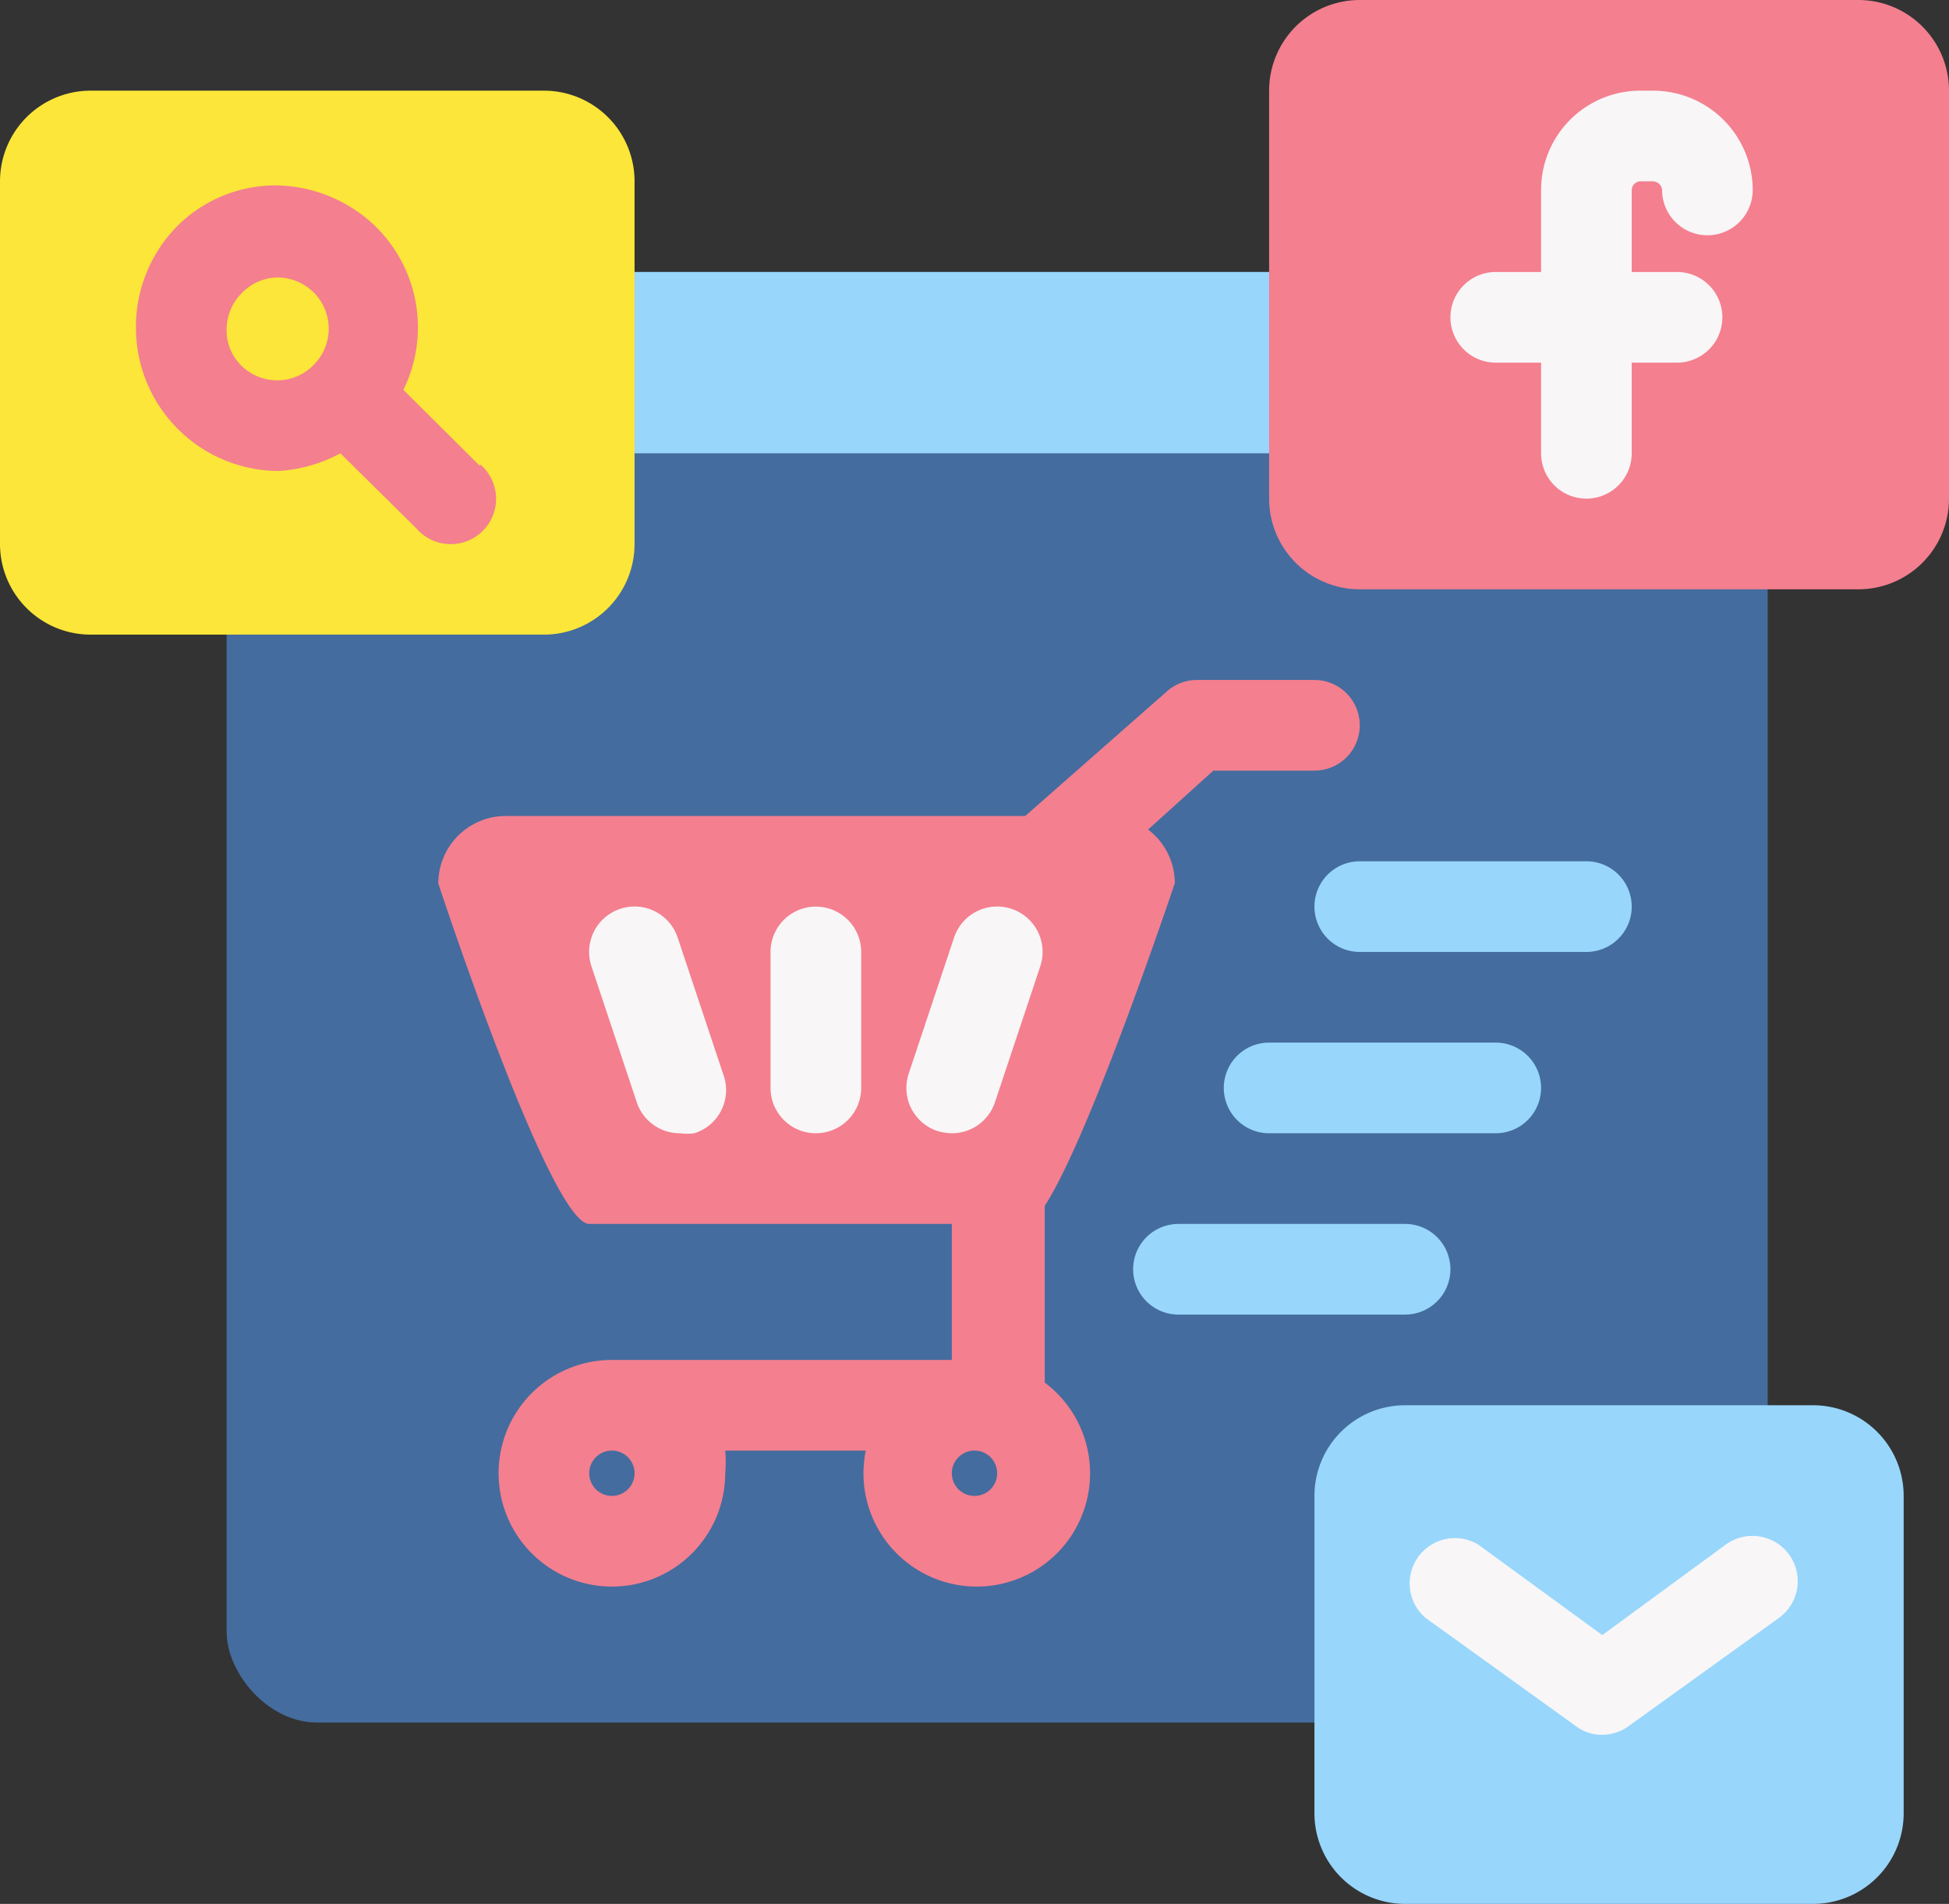<?xml version="1.0" encoding="UTF-8"?><svg xmlns="http://www.w3.org/2000/svg" xmlns:xlink="http://www.w3.org/1999/xlink" data-name="Layer 1" height="42.0" preserveAspectRatio="xMidYMid meet" version="1.0" viewBox="2.0 3.0 43.0 42.0" width="43.0" zoomAndPan="magnify"><rect x="2.0" y="3.0" width="43.0" height="42.0" fill="#333333" stroke="none"/><g id="change1_1"><rect fill="#446c9e" height="32" rx="2" width="34" x="7" y="9"/></g><g id="change2_1"><path d="M15 9H31V13H15z" fill="#98d6fc"/></g><g id="change3_1"><path d="M14,5H4A2,2,0,0,0,2,7v8a2,2,0,0,0,2,2H14a2,2,0,0,0,2-2V7A2,2,0,0,0,14,5Z" fill="#fbe639"/></g><g id="change4_1"><path d="M45,5v9a2,2,0,0,1-2,2H32a2,2,0,0,1-2-2V5a2,2,0,0,1,2-2H43A2,2,0,0,1,45,5Z" fill="#f47f8f"/></g><g id="change2_2"><path d="M44,36v7a2,2,0,0,1-2,2H33a2,2,0,0,1-2-2V36a2,2,0,0,1,2-2h9A2,2,0,0,1,44,36Z" fill="#98d6fc"/></g><g id="change4_2"><path d="M12.59,13.28,10.9,11.6A3.12,3.12,0,0,0,10.29,8a3.21,3.21,0,0,0-2.23-.91,3.07,3.07,0,0,0-2.19.94A3.16,3.16,0,0,0,5,10.29a3.16,3.16,0,0,0,3.14,3.1h0A3.28,3.28,0,0,0,9.51,13l1.68,1.66a1,1,0,1,0,1.4-1.42ZM8.11,11.39h0a1.12,1.12,0,0,1-.8-.34A1.08,1.08,0,0,1,7,10.27a1.14,1.14,0,0,1,.34-.81,1.12,1.12,0,0,1,.78-.34h0a1.15,1.15,0,0,1,.8.33h0a1.13,1.13,0,0,1,0,1.6A1.12,1.12,0,0,1,8.11,11.39Z" fill="#f47f8f"/></g><g id="change4_3"><path d="M31,18H28.41a1,1,0,0,0-.64.23L24.62,21H13.16a1.49,1.49,0,0,0-1.49,1.49S14.14,30,15,30h8v3H15.5A2.5,2.5,0,1,0,18,35.5,2.73,2.73,0,0,0,18,35h3.1a2.73,2.73,0,0,0-.05.5,2.5,2.5,0,1,0,4-2v-3.9c1-1.53,2.87-7.12,2.87-7.12a1.49,1.49,0,0,0-.59-1.18L28.77,20H31a1,1,0,0,0,0-2ZM16,35.5a.5.5,0,1,1-.5-.5A.5.5,0,0,1,16,35.5Zm7.5.5a.5.5,0,1,1,.5-.5A.5.5,0,0,1,23.5,36Z" fill="#f47f8f"/></g><g id="change5_1"><path d="M17,28a1,1,0,0,1-.95-.68l-1-3a1,1,0,0,1,1.9-.64l1,3A1,1,0,0,1,17.32,28,1.25,1.25,0,0,1,17,28Z" fill="#f8f6f7"/></g><g id="change5_2"><path d="M23,28a1.25,1.25,0,0,1-.32-.05,1,1,0,0,1-.63-1.27l1-3a1,1,0,1,1,1.9.64l-1,3A1,1,0,0,1,23,28Z" fill="#f8f6f7"/></g><g id="change5_3"><path d="M20,28a1,1,0,0,1-1-1V24a1,1,0,0,1,2,0v3A1,1,0,0,1,20,28Z" fill="#f8f6f7"/></g><g id="change5_4"><path d="M38.19,7h.28a.21.21,0,0,1,.2.19,1,1,0,0,0,2,0A2.2,2.2,0,0,0,38.47,5h-.28A2.19,2.19,0,0,0,36,7.19V9H35a1,1,0,0,0,0,2h1v2a1,1,0,0,0,2,0V11h1a1,1,0,0,0,0-2H38V7.19A.2.2,0,0,1,38.19,7Z" fill="#f8f6f7"/></g><g id="change2_3"><path d="M37,24H32a1,1,0,0,1,0-2h5a1,1,0,0,1,0,2Z" fill="#98d6fc"/></g><g id="change2_4"><path d="M35,28H30a1,1,0,0,1,0-2h5a1,1,0,0,1,0,2Z" fill="#98d6fc"/></g><g id="change2_5"><path d="M33,32H28a1,1,0,0,1,0-2h5a1,1,0,0,1,0,2Z" fill="#98d6fc"/></g><g id="change5_5"><path d="M37.35,41.27a.94.94,0,0,1-.58-.19l-3.32-2.39a1,1,0,0,1,1.16-1.62l2.74,2,2.73-2a1,1,0,0,1,1.39.22,1,1,0,0,1-.22,1.4l-3.32,2.39A1,1,0,0,1,37.35,41.27Z" fill="#f8f6f7"/></g></svg>